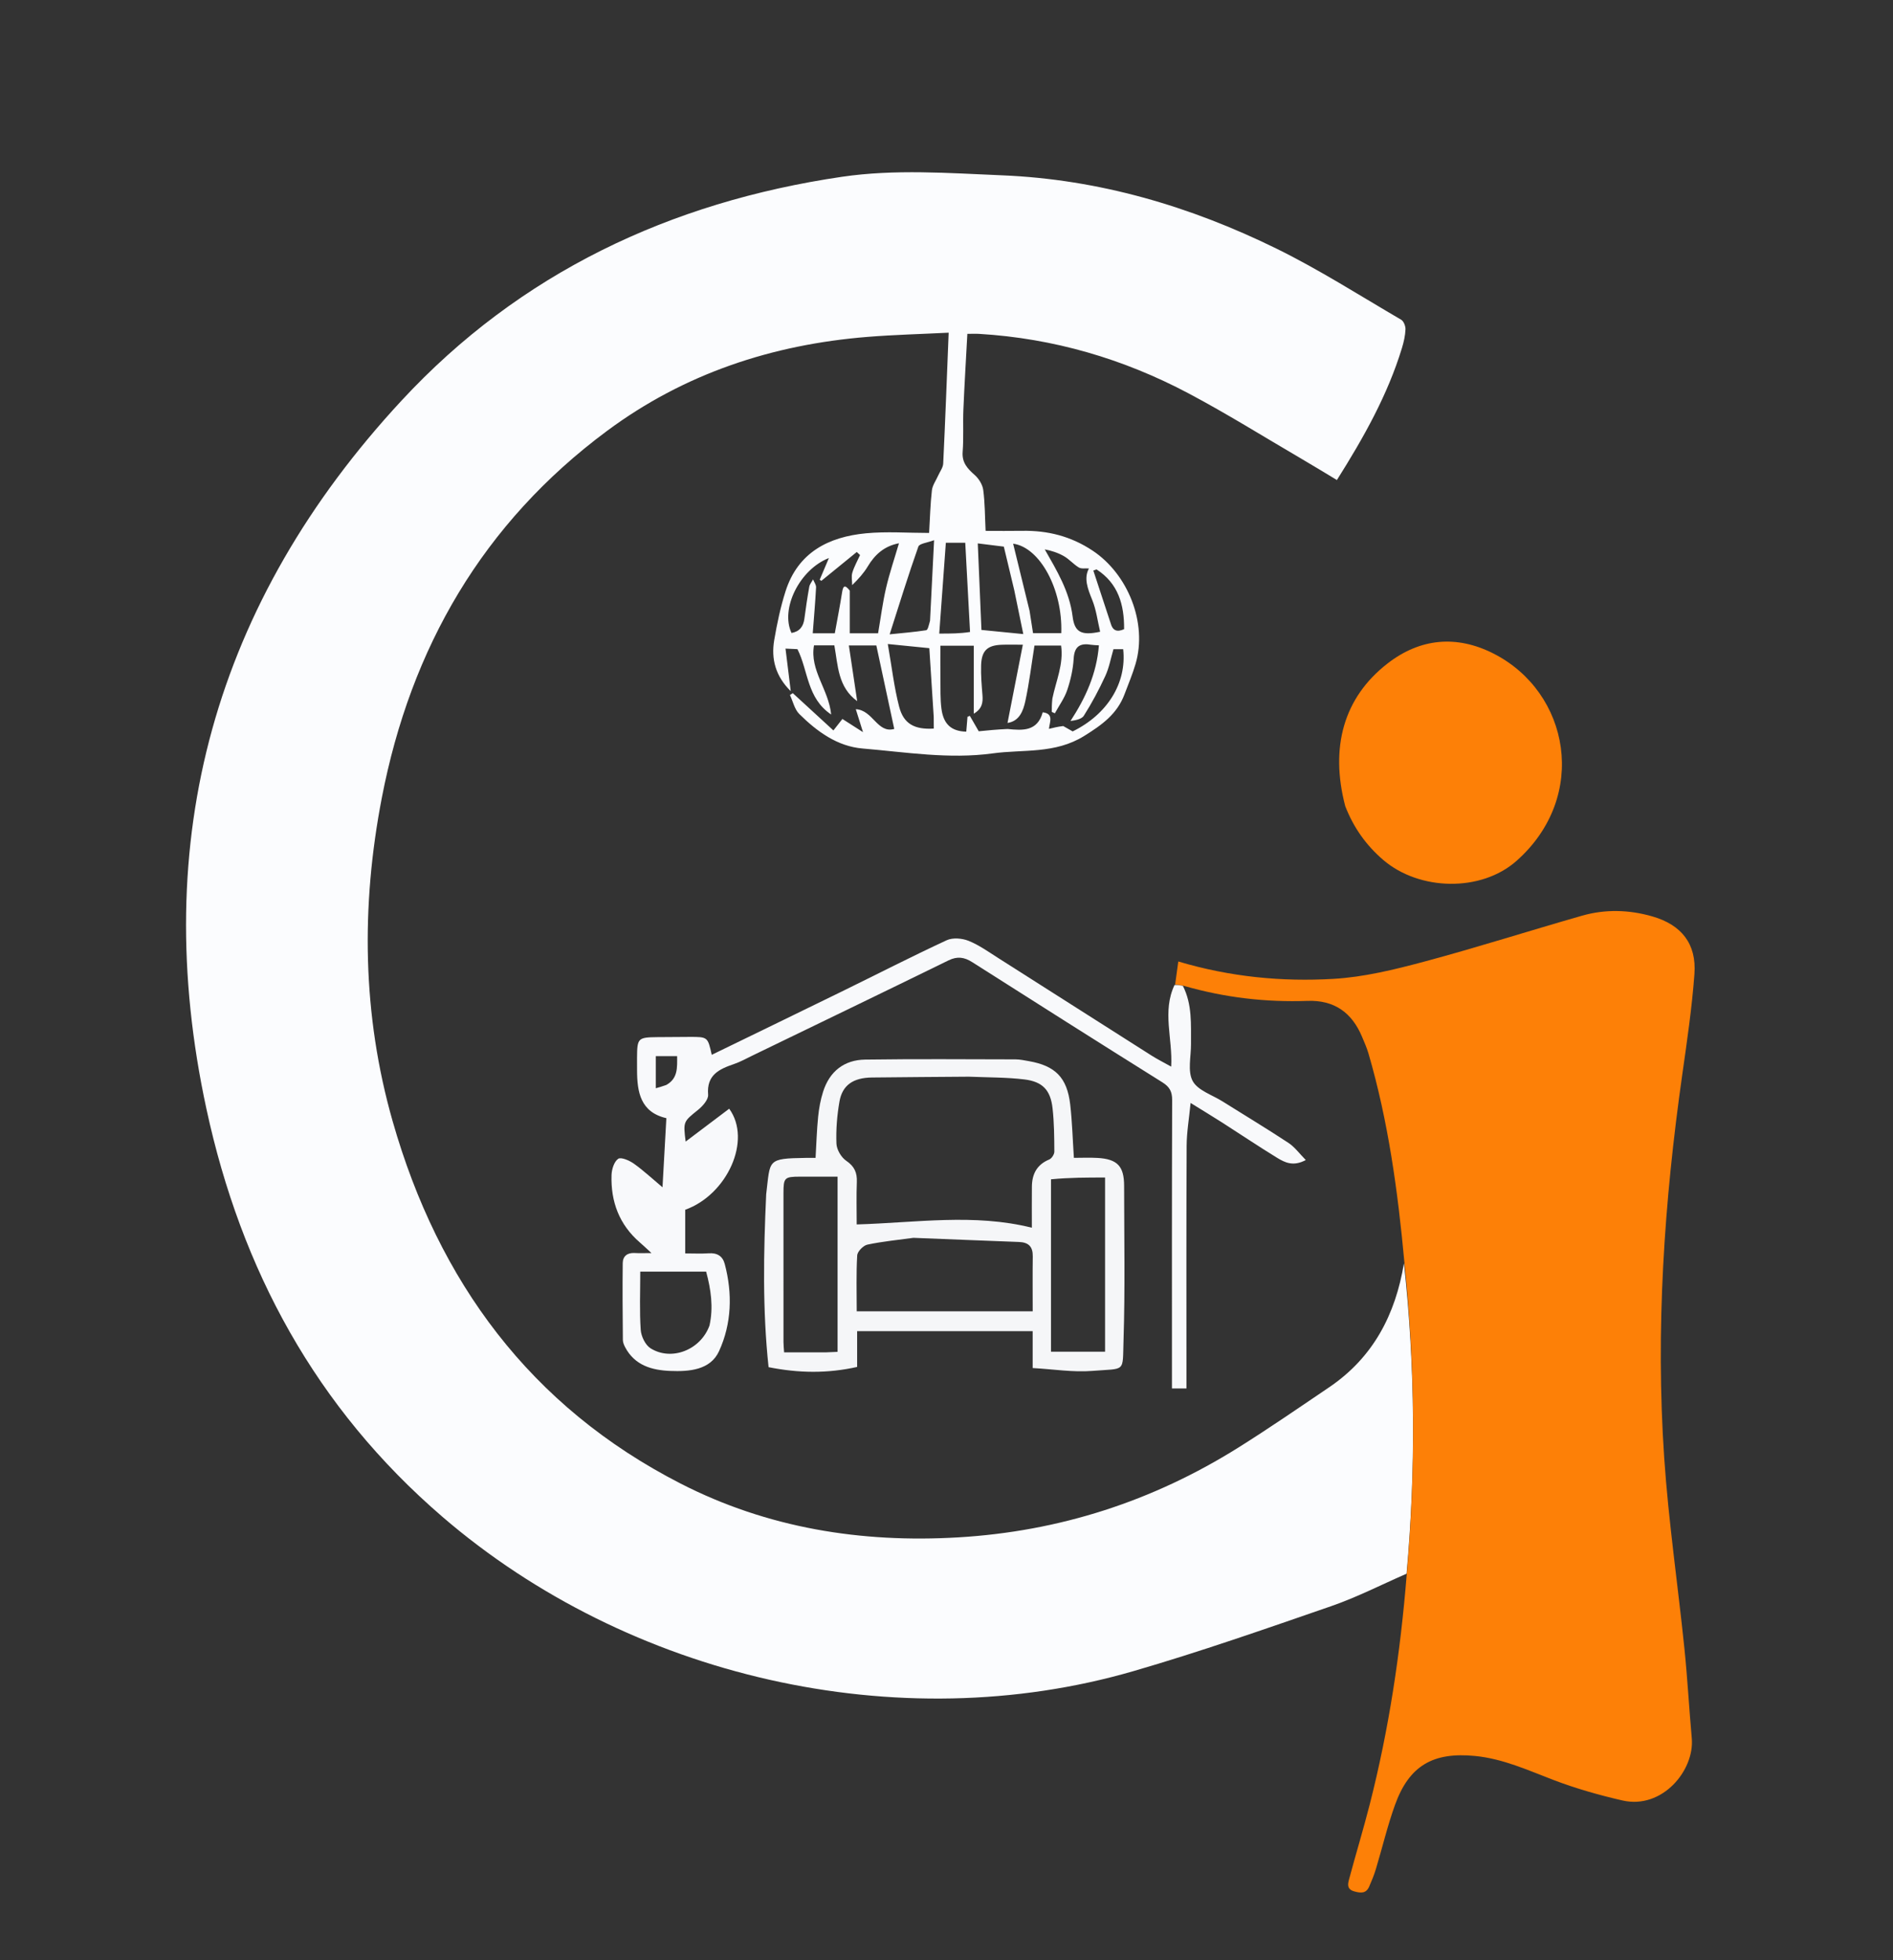 <svg version="1.1" id="Layer_1" xmlns="http://www.w3.org/2000/svg" xmlns:xlink="http://www.w3.org/1999/xlink" x="0px" y="0px"
	 width="100%" viewBox="0 0 849 879" enable-background="new 0 0 849 879" xml:space="preserve">
<rect x="0" y="0" width="849" height="879" fill="#333333" stroke="none"/>
<path fill="#FBFCFE" opacity="1" stroke="none" 
	d="
M630.837,705.669 
	C619.58,710.57 608.584,716.226 597.015,720.223 
	C567.624,730.378 538.233,740.672 508.385,749.34 
	C402.61,780.059 281.929,751.987 198.466,680.188 
	C141.569,631.242 108.146,569.257 92.594,497.309 
	C66.49,376.545 96.367,269.936 180.114,179.604 
	C233.171,122.375 300.551,90.612 377.538,79.286 
	C401.396,75.776 425.425,77.623 449.408,78.614 
	C492.909,80.412 533.743,92.454 572.482,111.481 
	C591.713,120.926 609.875,132.557 628.419,143.372 
	C629.559,144.037 630.411,146.246 630.351,147.694 
	C630.235,150.486 629.6,153.316 628.78,156.009 
	C622.319,177.216 611.537,196.287 599.594,215.25 
	C594.105,211.957 588.898,208.763 583.624,205.681 
	C566.812,195.859 550.273,185.517 533.083,176.406 
	C503.767,160.87 472.453,151.711 439.197,149.716 
	C437.565,149.618 435.923,149.703 433.852,149.703 
	C433.243,161.087 432.548,172.337 432.076,183.595 
	C431.811,189.919 432.235,196.282 431.747,202.581 
	C431.367,207.479 433.911,210.127 437.17,213.017 
	C439.012,214.65 440.66,217.311 440.976,219.697 
	C441.758,225.601 441.723,231.613 442.039,238.046 
	C447.559,238.046 452.992,238.125 458.423,238.029 
	C469.865,237.826 480.28,240.436 490.043,246.919 
	C505.902,257.45 514.675,279.349 509.298,297.688 
	C507.945,302.304 506.05,306.763 504.358,311.278 
	C501.026,320.167 494.297,325.008 486.256,330.007 
	C473.123,338.172 458.976,335.949 445.197,337.832 
	C425.64,340.505 406.276,337.268 386.902,335.644 
	C375.511,334.69 366.409,328.008 358.481,320.172 
	C356.355,318.071 355.646,314.536 354.286,311.659 
	C354.711,311.377 355.136,311.095 355.561,310.814 
	C361.541,316.303 367.521,321.793 373.779,327.537 
	C375.601,325.211 376.79,323.693 377.811,322.391 
	C380.692,324.235 383.387,325.961 387.057,328.311 
	C385.671,323.901 384.803,321.139 383.82,318.012 
	C391.555,318.41 393.468,329.013 401.067,326.862 
	C398.406,314.464 395.765,302.161 393.033,289.436 
	C389.731,289.436 385.645,289.436 380.713,289.436 
	C381.979,297.913 383.21,306.157 384.442,314.402 
	C375.775,308.084 375.844,298.473 374.201,289.39 
	C371.082,289.39 368.16,289.39 365.075,289.39 
	C363.085,300.614 371.66,309.096 372.772,320.398 
	C361.833,313.052 362.548,300.801 357.652,291.086 
	C356.426,291.03 354.964,290.963 352.296,290.841 
	C353.081,297.211 353.821,303.208 354.65,309.938 
	C347.835,303.222 345.779,295.527 347.238,287 
	C348.498,279.632 350.044,272.241 352.313,265.131 
	C357.868,247.727 371.564,240.731 388.413,239.134 
	C397.648,238.258 407.034,238.977 416.698,238.977 
	C417.114,232.012 417.254,225.904 417.955,219.861 
	C418.22,217.584 419.787,215.459 420.755,213.262 
	C421.546,211.468 422.935,209.701 423.023,207.872 
	C423.946,188.613 424.661,169.344 425.469,149.182 
	C412.868,149.815 400.93,150.108 389.046,151.067 
	C346.314,154.515 306.92,167.5 272.246,193.224 
	C216.579,234.523 184.228,290.476 171.24,357.766 
	C161.87,406.304 162.459,455.014 176.111,502.819 
	C196.63,574.671 237.846,630.719 305.235,665.241 
	C344.211,685.208 386.232,691.945 429.788,689.372 
	C475.081,686.696 516.98,673.185 555.391,649.107 
	C569.193,640.455 582.622,631.2 596.119,622.07 
	C615.877,608.705 625.873,589.428 629.662,566.455 
	C634.729,612.906 635.023,659.272 630.837,705.669 
M476.842,325.562 
	C478.201,326.333 479.559,327.103 481.088,327.971 
	C496.621,320.38 505.415,306.289 503.738,291.096 
	C502.339,291.096 500.916,291.096 499.386,291.096 
	C498.178,295.193 497.451,299.362 495.74,303.078 
	C492.91,309.223 489.707,315.241 486.086,320.947 
	C485.035,322.603 482.025,323.016 480.107,323.309 
	C486.823,313.041 491.832,302.154 492.852,289.38 
	C491.367,289.275 490.394,289.286 489.449,289.126 
	C484.515,288.291 481.86,289.706 481.535,295.333 
	C481.261,300.076 480.172,304.889 478.651,309.404 
	C477.407,313.093 474.992,316.387 473.096,319.856 
	C472.636,319.644 472.176,319.432 471.715,319.22 
	C471.715,317.479 471.715,315.738 471.979,313.251 
	C473.582,305.398 477.096,297.835 475.896,289.473 
	C471.505,289.473 467.443,289.473 463.957,289.473 
	C462.589,298.061 461.608,306.303 459.86,314.379 
	C458.895,318.835 457.155,323.398 451.862,324.177 
	C454.111,312.702 456.359,301.226 458.737,289.094 
	C454.866,289.094 452.068,289.008 449.276,289.112 
	C442.823,289.351 440.245,291.729 440.023,298.292 
	C439.871,302.754 440.277,307.246 440.628,311.709 
	C440.886,314.98 440.54,317.807 436.729,320.029 
	C436.729,309.403 436.729,299.493 436.729,289.537 
	C431.624,289.537 426.923,289.537 421.76,289.537 
	C421.76,294.737 421.71,299.553 421.775,304.368 
	C421.836,308.852 421.656,313.383 422.234,317.808 
	C423.149,324.815 426.736,327.916 433.364,328.088 
	C433.546,325.875 433.729,323.649 433.913,321.422 
	C434.265,321.281 434.618,321.139 434.97,320.998 
	C436.282,323.273 437.594,325.548 438.956,327.91 
	C442.804,327.527 446.9,327.12 451.905,326.887 
	C458.667,327.586 465.287,328.013 467.649,319.4 
	C472.758,320.026 470.761,323.757 470.448,326.829 
	C472.548,326.309 474.267,325.884 476.842,325.562 
M381.124,264.847 
	C381.124,271.219 381.124,277.59 381.124,283.984 
	C385.718,283.984 389.809,283.984 393.816,283.984 
	C395.008,277.035 395.857,270.271 397.39,263.666 
	C398.94,256.988 401.169,250.467 403.18,243.605 
	C396.606,244.857 392.392,248.64 389.172,254.015 
	C387.414,256.951 385.081,259.543 382.198,262.375 
	C382.186,260.508 381.746,258.513 382.26,256.805 
	C383.085,254.068 384.542,251.521 385.731,248.894 
	C385.242,248.434 384.753,247.974 384.264,247.514 
	C378.969,251.827 373.674,256.14 368.379,260.454 
	C368.128,260.292 367.878,260.13 367.628,259.968 
	C368.983,256.773 370.338,253.578 371.758,250.23 
	C358.598,255.38 349.9,272.976 354.988,283.83 
	C358.584,283.208 360.301,280.976 360.764,277.439 
	C361.391,272.659 362.095,267.885 362.947,263.141 
	C363.158,261.965 364.067,260.914 364.656,259.805 
	C365.13,261.003 366.064,262.226 366.002,263.395 
	C365.642,270.165 365.047,276.922 364.51,283.974 
	C368.039,283.974 371.091,283.974 374.406,283.974 
	C375.534,277.727 376.722,271.71 377.666,265.656 
	C378.084,262.977 378.731,261.751 381.124,264.847 
M418.769,321.463 
	C418.123,311.37 417.476,301.277 416.795,290.643 
	C410.962,290.061 405.154,289.482 398.172,288.785 
	C399.961,299.005 400.984,308.102 403.257,316.874 
	C405.263,324.613 410.167,327.222 418.799,326.704 
	C418.799,325.285 418.799,323.834 418.769,321.463 
M454.885,264.619 
	C453.357,258.239 451.829,251.859 450.214,245.116 
	C447.021,244.719 442.997,244.219 438.529,243.664 
	C439.089,256.866 439.633,269.703 440.175,282.469 
	C446.554,283.1 452.222,283.661 458.939,284.325 
	C457.512,277.364 456.287,271.391 454.885,264.619 
M417.116,278.344 
	C417.697,266.789 418.279,255.234 418.933,242.223 
	C415.918,243.384 412.371,243.704 411.876,245.104 
	C407.364,257.858 403.385,270.799 399.008,284.438 
	C404.944,283.826 410.199,283.412 415.391,282.601 
	C416.121,282.487 416.548,280.431 417.116,278.344 
M461.756,273.914 
	C462.282,277.298 462.808,280.682 463.308,283.906 
	C467.842,283.906 471.919,283.906 475.976,283.906 
	C476.675,264.252 466.33,245.394 454.386,243.794 
	C456.768,253.497 459.17,263.284 461.756,273.914 
M435.058,283.382 
	C434.344,270.06 433.629,256.737 432.912,243.383 
	C429.502,243.383 427.584,243.383 424.204,243.383 
	C423.22,256.925 422.247,270.323 421.246,284.105 
	C426.498,284.105 430.445,284.105 435.058,283.382 
M468.569,246.353 
	C473.98,255.859 479.655,265.151 481.059,276.446 
	C481.949,283.607 485.079,285.067 493.406,283.279 
	C492.267,278.49 491.676,273.486 489.846,268.987 
	C487.805,263.967 486.006,259.258 488.379,254.91 
	C486.722,254.786 484.973,255.147 483.849,254.47 
	C481.449,253.025 479.544,250.743 477.119,249.36 
	C474.401,247.809 471.334,246.872 468.569,246.353 
M498.139,279.524 
	C499.015,282.774 500.962,283.561 504.154,282.127 
	C504.246,271.063 501.47,261.56 491.792,255.324 
	C491.313,255.497 490.834,255.671 490.355,255.844 
	C492.857,263.496 495.359,271.149 498.139,279.524 
z"/>
<path fill="#FD8007" opacity="1" stroke="none" 
	d="
M630.895,706.123 
	C635.023,659.272 634.729,612.906 629.874,566.12 
	C626.918,534.139 622.651,502.836 613.739,472.341 
	C612.995,469.795 611.89,467.348 610.862,464.893 
	C606.324,454.058 598.426,448.385 586.412,448.808 
	C567.803,449.462 549.508,447.406 530.907,442.05 
	C529.144,441.807 528.093,441.627 527.041,441.448 
	C527.507,438.059 527.974,434.671 528.459,431.142 
	C551.834,438.097 574.912,440.273 598.028,438.937 
	C611.665,438.15 625.314,434.8 638.595,431.248 
	C662.38,424.888 685.853,417.374 709.533,410.608 
	C719.999,407.617 730.651,407.922 741.114,410.943 
	C754.137,414.704 760.931,423.223 759.944,436.73 
	C758.842,451.818 756.624,466.84 754.491,481.833 
	C746.376,538.883 742.476,596.178 746.39,653.724 
	C748.332,682.27 752.513,710.66 755.446,739.145 
	C756.826,752.555 757.548,766.032 758.753,779.462 
	C760.042,793.824 745.527,811.436 727.689,807.357 
	C717.215,804.962 706.78,801.988 696.749,798.167 
	C685.234,793.781 674.102,788.63 661.588,787.399 
	C642.762,785.546 631.997,791.676 625.624,809.409 
	C622.255,818.784 619.96,828.544 617.078,838.099 
	C616.267,840.788 615.195,843.411 614.063,845.986 
	C612.696,849.097 610.387,848.945 607.434,848.139 
	C603.945,847.186 604.483,844.813 605.056,842.669 
	C608.064,831.421 611.471,820.277 614.348,808.998 
	C622.931,775.359 628.076,741.148 630.895,706.123 
z"/>
<path fill="#FD8007" opacity="1" stroke="none" 
	d="
M603.334,361.488 
	C596.449,335.217 602.531,312.822 622.345,297.48 
	C637.014,286.122 653.325,284.72 669.725,293.013 
	C704.003,310.346 712.718,357.128 680.185,385.999 
	C664.233,400.155 636.536,399.461 620.372,385.606 
	C612.785,379.102 607.102,371.202 603.334,361.488 
z"/>
<path fill="#F8F9FB" opacity="1" stroke="none" 
	d="
M526.774,441.674 
	C528.093,441.627 529.144,441.807 530.509,442.068 
	C534.766,450.458 534.099,459.352 534.157,468.16 
	C534.194,473.775 532.544,480.344 534.908,484.73 
	C537.184,488.953 543.627,490.952 548.276,493.87 
	C558.148,500.065 568.139,506.076 577.868,512.486 
	C580.695,514.348 582.799,517.306 585.635,520.166 
	C579.998,523.231 576.161,521.248 572.679,519.114 
	C564.448,514.071 556.438,508.669 548.303,503.469 
	C543.836,500.613 539.296,497.872 533.976,494.575 
	C533.31,501.475 532.23,507.643 532.2,513.816 
	C532.031,548.145 532.118,582.475 532.118,616.805 
	C532.118,618.621 532.118,620.438 532.118,622.595 
	C529.97,622.595 528.081,622.595 525.609,622.595 
	C525.609,620.688 525.609,618.736 525.609,616.784 
	C525.609,575.621 525.553,534.458 525.702,493.297 
	C525.716,489.487 524.577,487.365 521.335,485.337 
	C492.826,467.5 464.418,449.501 436.047,431.446 
	C432.484,429.179 429.35,428.718 425.404,430.649 
	C396.111,444.986 366.737,459.156 337.383,473.368 
	C334.688,474.673 332.042,476.154 329.223,477.118 
	C322.551,479.4 316.853,481.981 317.587,490.878 
	C317.764,493.029 315.176,495.976 313.117,497.64 
	C306.502,502.985 306.368,502.819 307.509,511.898 
	C314.049,506.963 320.536,502.068 327.041,497.161 
	C337.321,511.296 326.104,535.739 307.314,542.466 
	C307.314,548.775 307.314,555.18 307.314,562.041 
	C310.981,562.041 314.452,562.225 317.895,561.991 
	C321.647,561.735 324.102,563.249 325.038,566.768 
	C328.581,580.078 328.139,593.551 322.489,605.878 
	C318.593,614.379 309.086,615.086 300.595,614.745 
	C292.397,614.417 284.696,612.278 280.397,604.16 
	C279.861,603.147 279.362,601.959 279.352,600.847 
	C279.249,589.357 279.148,577.865 279.292,566.377 
	C279.331,563.269 281.37,561.661 284.667,561.864 
	C286.792,561.995 288.932,561.889 292.181,561.889 
	C290.005,559.897 288.521,558.47 286.965,557.127 
	C277.727,549.154 273.89,538.826 274.269,526.91 
	C274.35,524.349 275.408,520.905 277.242,519.629 
	C278.514,518.744 282.253,520.359 284.244,521.769 
	C288.529,524.805 292.396,528.429 297.131,532.396 
	C297.727,521.707 298.278,511.821 298.859,501.401 
	C287.269,498.73 285.728,489.735 285.714,479.842 
	C285.712,478.009 285.691,476.176 285.704,474.343 
	C285.764,465.487 286.09,465.152 294.856,465.059 
	C299.688,465.008 304.521,464.968 309.354,464.961 
	C317.417,464.948 317.417,464.961 319.215,472.992 
	C338.708,463.509 358.135,454.103 377.522,444.613 
	C393.203,436.937 408.742,428.962 424.575,421.617 
	C427.287,420.36 431.511,420.715 434.41,421.883 
	C439.135,423.786 443.408,426.871 447.761,429.633 
	C470.675,444.174 493.545,458.785 516.458,473.328 
	C519.083,474.994 521.881,476.389 525.274,478.288 
	C525.99,465.68 521.133,453.544 526.774,441.674 
M318.21,594.358 
	C320.007,586.207 318.873,578.289 316.704,570.221 
	C311.501,570.221 306.685,570.221 301.868,570.221 
	C297.115,570.221 292.362,570.221 287.155,570.221 
	C287.155,579.407 286.781,587.898 287.36,596.323 
	C287.56,599.226 289.418,603.106 291.755,604.58 
	C301.046,610.442 314.227,605.421 318.21,594.358 
M298.826,486.512 
	C304.145,483.552 303.695,478.601 303.687,473.575 
	C300.226,473.575 297.198,473.575 294.132,473.575 
	C294.132,478.505 294.132,483.077 294.132,487.974 
	C295.646,487.553 296.885,487.209 298.826,486.512 
z"/>
<path fill="#F5F6F8" opacity="1" stroke="none" 
	d="
M343.63,535.516 
	C345.544,519.97 343.737,519.487 361.526,519.207 
	C362.842,519.187 364.159,519.205 365.779,519.205 
	C366.146,512.946 366.319,506.835 366.927,500.768 
	C367.306,496.988 368.003,493.165 369.151,489.549 
	C372.039,480.452 378.554,475.268 388.01,475.133 
	C410.486,474.812 432.97,474.99 455.45,475.034 
	C457.428,475.038 459.416,475.475 461.381,475.817 
	C473.274,477.886 478.573,483.172 479.972,495.2 
	C480.871,502.934 481.074,510.75 481.634,519.193 
	C485.067,519.193 488.669,519.02 492.248,519.227 
	C501.106,519.739 504.151,522.916 504.158,531.711 
	C504.179,554.855 504.633,578.016 503.894,601.137 
	C503.43,615.662 505.037,613.507 489.964,614.724 
	C481.27,615.426 472.401,613.96 463.144,613.444 
	C463.144,607.615 463.144,602.378 463.144,596.915 
	C436.732,596.915 410.825,596.915 384.421,596.915 
	C384.421,602.24 384.421,607.464 384.421,612.951 
	C371.138,615.919 358.32,615.765 344.699,613.053 
	C341.963,587.423 342.429,561.704 343.63,535.516 
M434.499,482.798 
	C420.017,482.915 405.533,482.992 391.051,483.163 
	C382.681,483.262 377.779,486.571 376.494,493.944 
	C375.415,500.136 374.901,506.531 375.138,512.799 
	C375.24,515.48 377.272,518.97 379.514,520.49 
	C383.22,523.005 384.453,525.814 384.288,530.036 
	C384.044,536.268 384.225,542.517 384.225,549.053 
	C410.916,548.274 436.857,544.052 462.783,550.523 
	C462.783,544.053 462.737,538.091 462.796,532.13 
	C462.851,526.487 465.012,522.232 470.564,519.936 
	C471.668,519.479 472.875,517.618 472.868,516.411 
	C472.835,509.932 472.787,503.416 472.069,496.989 
	C471.155,488.815 467.625,485.019 459.386,484.023 
	C451.489,483.069 443.467,483.158 434.499,482.798 
M409.67,555.058 
	C402.776,556.008 395.819,556.663 389.029,558.104 
	C387.174,558.497 384.557,561.18 384.453,562.94 
	C383.968,571.19 384.237,579.485 384.237,588.014 
	C410.703,588.014 436.705,588.014 463.158,588.014 
	C463.158,579.623 463.075,571.505 463.191,563.389 
	C463.253,559.009 461.328,557.068 456.956,556.913 
	C441.512,556.367 426.074,555.672 409.67,555.058 
M471.371,528.818 
	C471.371,554.548 471.371,580.277 471.371,606.119 
	C479.805,606.119 487.702,606.119 495.621,606.119 
	C495.621,579.829 495.621,553.832 495.621,528.013 
	C487.464,528.013 479.673,528.013 471.371,528.818 
M370.458,606.411 
	C372.217,606.334 373.975,606.257 375.648,606.184 
	C375.648,579.771 375.648,553.784 375.648,527.618 
	C369.781,527.618 364.297,527.606 358.812,527.621 
	C351.863,527.641 351.391,528.075 351.385,534.904 
	C351.366,557.191 351.373,579.478 351.389,601.765 
	C351.39,603.196 351.559,604.627 351.672,606.411 
	C357.87,606.411 363.67,606.411 370.458,606.411 
z"/>

</svg>